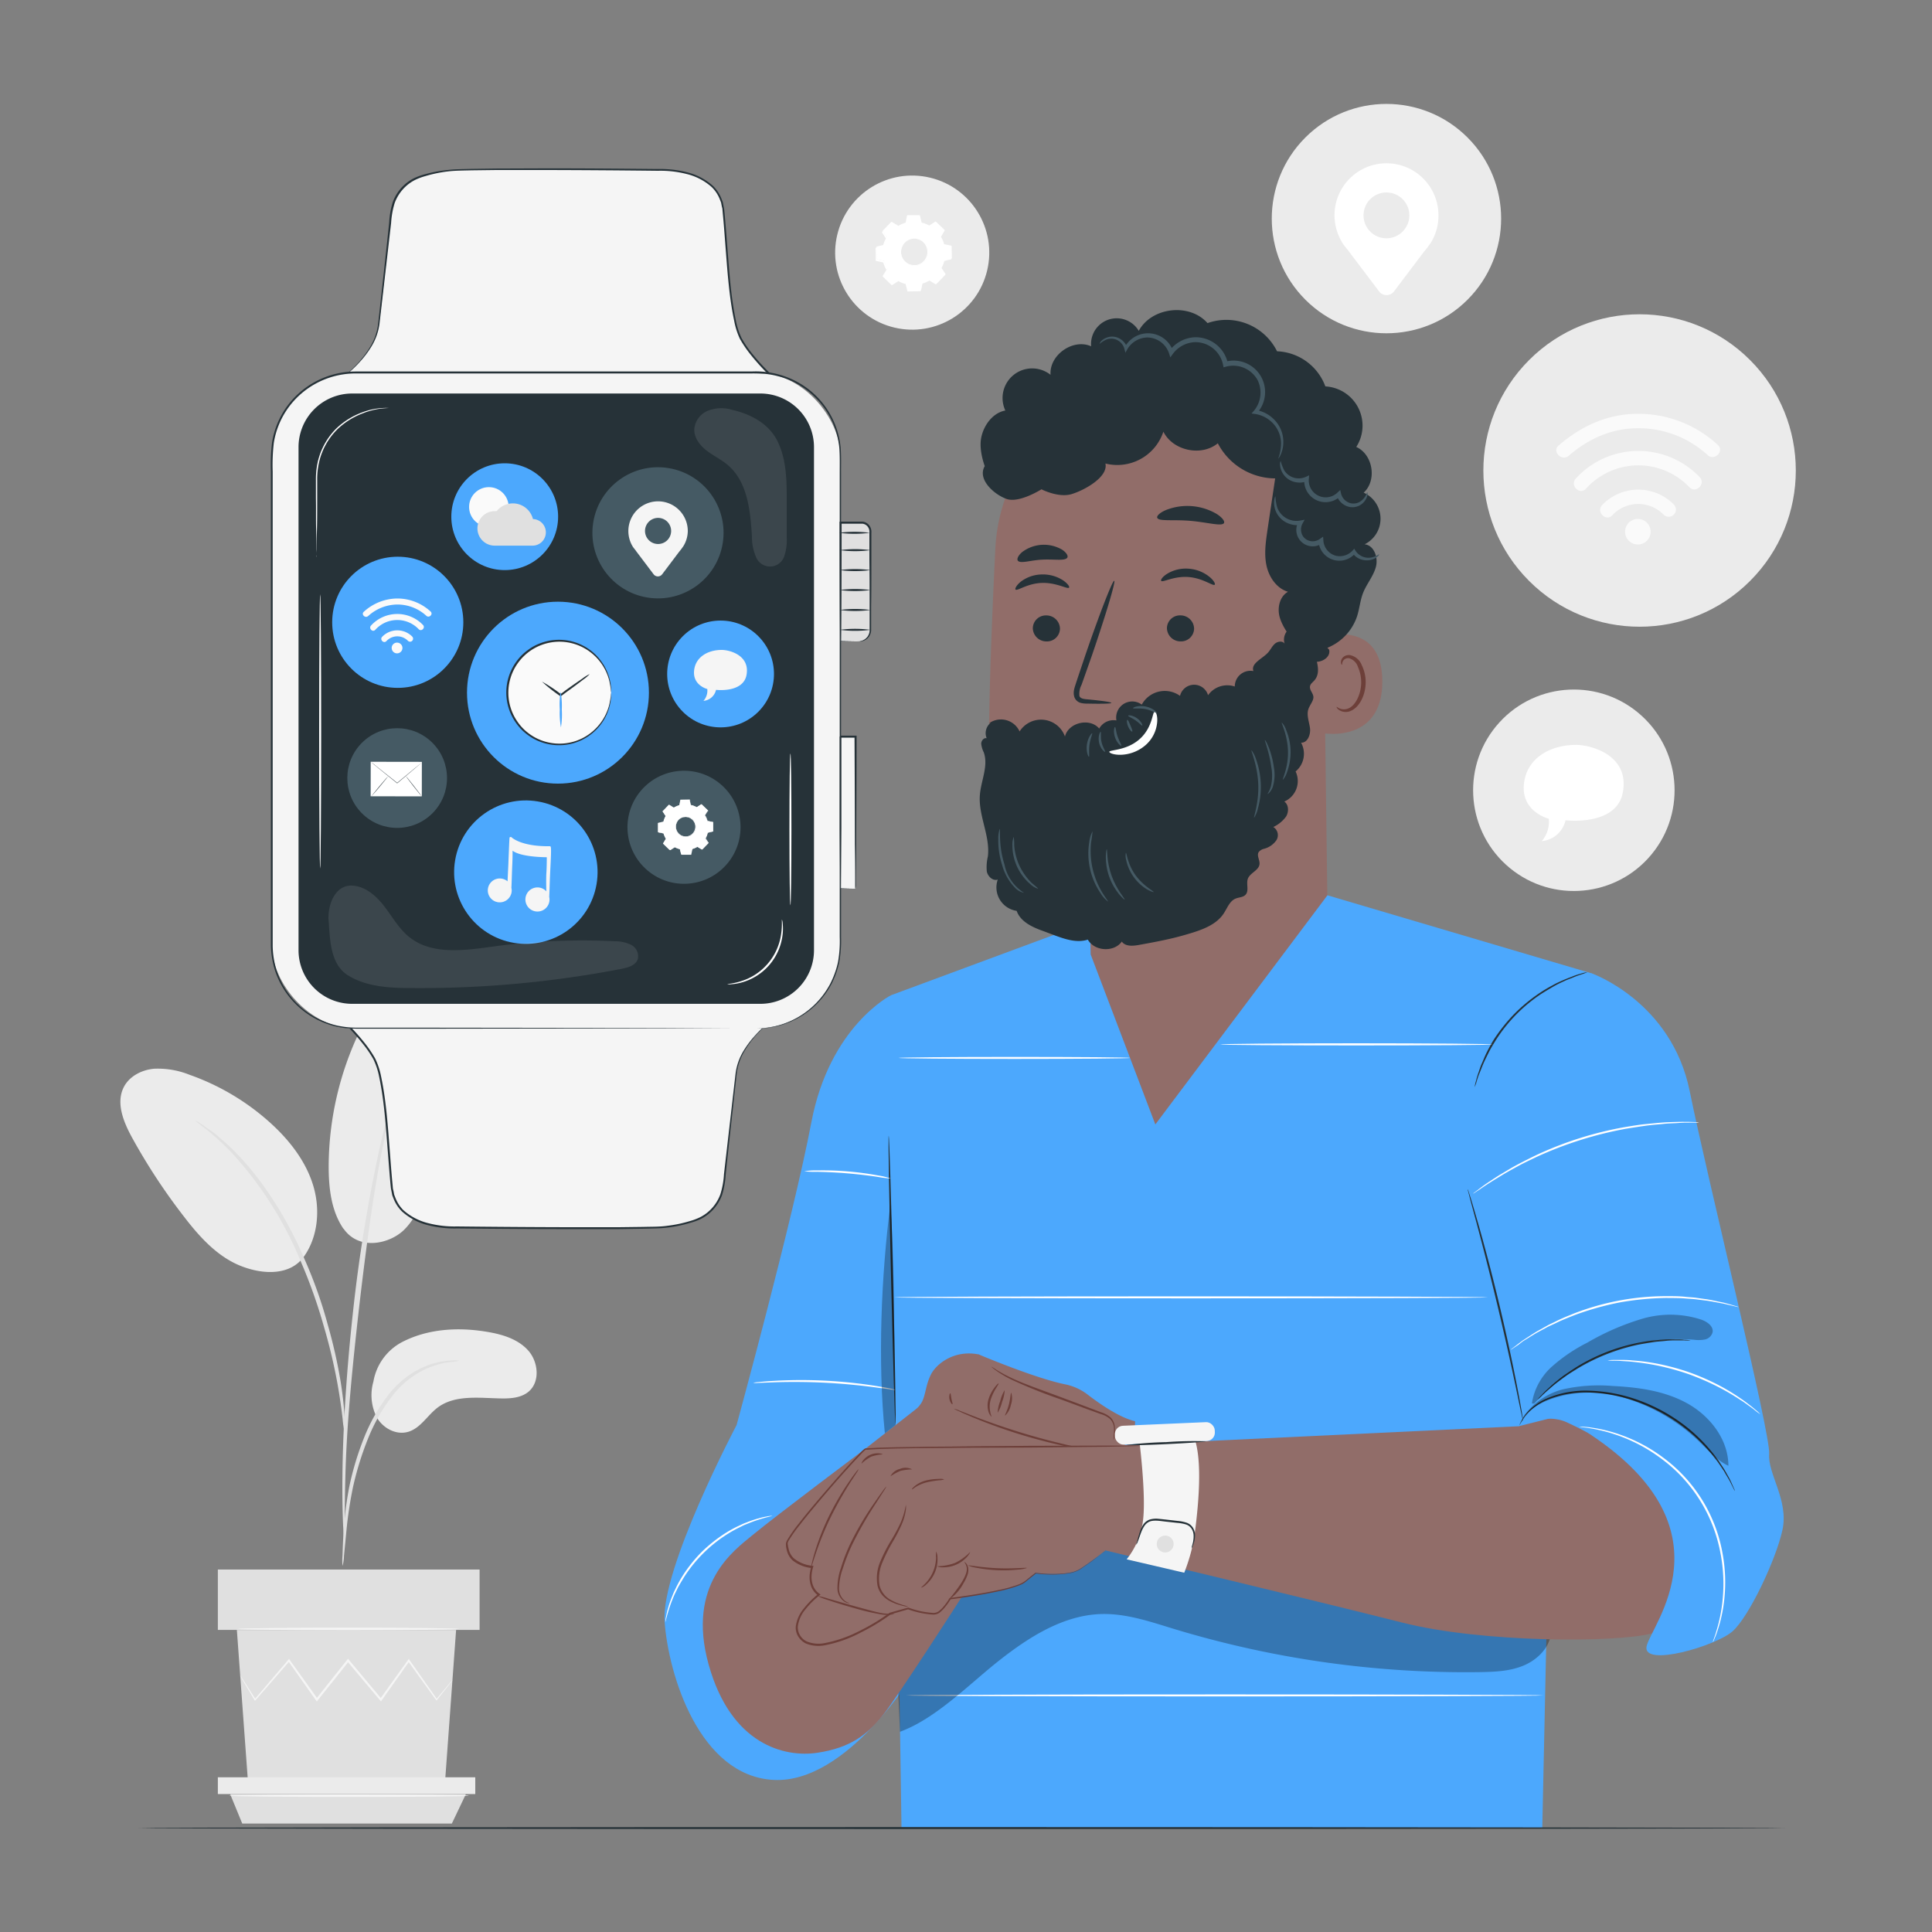 <svg xmlns="http://www.w3.org/2000/svg" viewBox="0 0 500 500"><rect x="0" y="0" width="500" height="500" fill="#808080" stroke="none"/><g id="freepik--background-complete--inject-55"><path d="M104.11,347.3c6.63-3.42,14.43-3.87,21.78-2.65,4,.65,8.07,1.84,10.76,4.8s3.2,8.19.11,10.74c-1.84,1.52-4.4,1.75-6.78,1.73-5.76-.07-12.15-1.09-16.75,2.38-2.62,2-4.37,5.26-7.51,6.23s-6.53-.86-8.16-3.63a12.65,12.65,0,0,1-.92-9.35A14.28,14.28,0,0,1,104.11,347.3Z" style="fill:#ebebeb"></path><path d="M88.93,318c4.06,5.78,11.93,3.87,15.58.34s5.19-8.65,6.6-13.53c3.21-11.16,6.44-22.85,4-34.21a19,19,0,0,0-4.36-9.3c-2.39-2.52-6.06-4-9.41-3.13-4,1.05-6.44,4.94-8.22,8.63a81.61,81.61,0,0,0-8.06,35c0,5.63.64,11.54,3.82,16.2" style="fill:#ebebeb"></path><path d="M77.81,326.3c4.4-5.22,5.23-12.83,3.28-19.37s-6.38-12.11-11.48-16.65a61.79,61.79,0,0,0-20.54-12.12,22,22,0,0,0-9.24-1.57c-3.14.3-6.3,1.9-7.76,4.69-2.16,4.13-.09,9.13,2.15,13.21A156.16,156.16,0,0,0,47.72,315c4,5.21,8.68,10.36,14.84,12.72s12.57,2.07,15.84-2.2" style="fill:#ebebeb"></path><path d="M88.66,405.27a12.15,12.15,0,0,0,.37-2.63c.18-1.91.42-4.31.69-7.17a105.46,105.46,0,0,1,1.62-10.53,80.69,80.69,0,0,1,3.82-12.42,45.82,45.82,0,0,1,6.35-11.23,23.6,23.6,0,0,1,8-6.67,22.34,22.34,0,0,1,6.76-2.1,13.68,13.68,0,0,0,2.61-.38,11.58,11.58,0,0,0-2.66,0,20.25,20.25,0,0,0-7,1.83,23.68,23.68,0,0,0-8.46,6.72,44.93,44.93,0,0,0-6.57,11.47,76.05,76.05,0,0,0-3.8,12.62A88.41,88.41,0,0,0,89,395.4c-.23,3-.31,5.51-.36,7.22A13.06,13.06,0,0,0,88.66,405.27Z" style="fill:#e0e0e0"></path><path d="M89.15,399.75a5.27,5.27,0,0,0,.08-1.22c0-.92,0-2.07,0-3.49,0-3,0-7.41.15-12.81.27-10.82,1.2-22.47,3-38.89,1.7-15.43,4-33.4,6.4-45.08.52-2.65,1-5,1.53-7.14s.87-3.9,1.26-5.37.6-2.5.81-3.39a5.6,5.6,0,0,0,.22-1.2,4.49,4.49,0,0,0-.43,1.14c-.26.88-.6,2-1,3.35s-.91,3.24-1.44,5.33-1.12,4.47-1.69,7.12a399.46,399.46,0,0,0-6.73,41.83c-1.8,16.46-2.61,31.43-2.69,42.28-.06,5.42.05,9.81.19,12.84.09,1.42.16,2.57.22,3.49A6.06,6.06,0,0,0,89.15,399.75Z" style="fill:#e0e0e0"></path><path d="M89.23,370.86a24.13,24.13,0,0,0,0-3.64,99.11,99.11,0,0,0-1.11-9.87A129.45,129.45,0,0,0,84.87,343a116.69,116.69,0,0,0-6-17c-5-11.83-11.77-21.51-17.66-27.5A47.13,47.13,0,0,0,57,294.57c-.64-.54-1.2-1.07-1.77-1.5L53.65,292a21.86,21.86,0,0,0-3.06-2c-.18.23,4.34,2.89,10,9a95.29,95.29,0,0,1,17.22,27.4,134,134,0,0,1,6,16.87,144.55,144.55,0,0,1,3.42,14.24c.75,4.1,1.19,7.45,1.45,9.77A22.78,22.78,0,0,0,89.23,370.86Z" style="fill:#e0e0e0"></path><polygon points="61.3 421.82 64.2 461.48 115.15 461.48 118.04 421.82 61.3 421.82" style="fill:#e0e0e0"></polygon><rect x="56.38" y="406.19" width="67.74" height="15.63" style="fill:#e0e0e0"></rect><polygon points="56.38 459.96 56.38 464.3 59.56 464.3 123 464.3 123 459.96 56.38 459.96" style="fill:#ebebeb"></polygon><polygon points="62.69 471.93 59.56 464.3 120.58 464.3 116.94 471.93 62.69 471.93" style="fill:#e0e0e0"></polygon><path d="M117.1,434.78a1.6,1.6,0,0,1-.24.37l-.76,1-3,3.8-.13.17-.13-.18-7.29-10.09H106L98.82,440l-.23.32-.25-.3-8.51-10.13h.49l-.47.59-7.61,9.55-.26.31-.23-.33c-2.59-3.65-5-7.07-7.18-10.16l.41,0L66.14,440l-.16.18-.12-.2c-1.17-2-2.09-3.53-2.77-4.66l-.71-1.24a2,2,0,0,1-.22-.44s.12.13.3.39l.79,1.2,2.9,4.56-.27,0,8.7-10.2.22-.26.2.28,7.25,10.12-.49,0,7.59-9.55.47-.59.24-.31.25.3,8.49,10.15-.47,0,7.25-10.11.21-.3.21.3,7.14,10.19h-.26l3.08-3.7.83-1A2.35,2.35,0,0,1,117.1,434.78Z" style="fill:#f5f5f5"></path><path d="M118.75,421.56c0,.18-12.76.32-28.51.32s-28.51-.14-28.51-.32,12.76-.32,28.51-.32S118.75,421.39,118.75,421.56Z" style="fill:#f5f5f5"></path><path d="M121.33,464.73c0,.17-13.88.31-31,.31s-31-.14-31-.31,13.87-.32,31-.32S121.33,464.55,121.33,464.73Z" style="fill:#f5f5f5"></path><circle cx="424.32" cy="121.77" r="40.43" transform="translate(38.18 335.7) rotate(-45)" style="fill:#ebebeb"></circle><circle cx="423.87" cy="137.6" r="3.31" transform="translate(205.14 525.88) rotate(-78.59)" style="fill:#fafafa"></circle><path d="M417.25,133.36a9.18,9.18,0,0,1,13.29-.17,1.86,1.86,0,0,0,2.64-2.63,12.94,12.94,0,0,0-18.55.15c-1.65,1.74,1,4.39,2.62,2.65Z" style="fill:#fafafa"></path><path d="M406,117.94c5-4.35,11.05-7.09,17.79-7.11a26.37,26.37,0,0,1,18.14,6.94c1.75,1.64,4.4-1,2.65-2.62a30.25,30.25,0,0,0-20.78-8.05c-7.75,0-14.63,3.19-20.42,8.19-1.82,1.58.81,4.21,2.62,2.65Z" style="fill:#fafafa"></path><path d="M410.44,126.49a18.23,18.23,0,0,1,26.78-.39c1.68,1.73,4.33-.9,2.65-2.62a21.94,21.94,0,0,0-32.05.36c-1.63,1.76,1,4.41,2.62,2.65Z" style="fill:#fafafa"></path><circle cx="407.31" cy="204.54" r="26.07" transform="translate(-18.04 368.27) rotate(-47.72)" style="fill:#ebebeb"></circle><path d="M400.82,211.89a7.57,7.57,0,0,1-1.82,5.79,6.93,6.93,0,0,0,6.16-5.4S418.42,213.93,420,205c1.73-9.43-8-12.21-12.1-12.22-7.23,0-13.19,3.87-13.55,10.65S400.82,211.89,400.82,211.89Z" style="fill:#fff"></path><circle cx="358.82" cy="56.58" r="29.68" transform="translate(65.08 270.29) rotate(-45)" style="fill:#ebebeb"></circle><path d="M372.27,55.81a13.45,13.45,0,1,0-25,6.79h0l0,.06c.51.87,1.16,1.49,1.81,2.4l7.82,10.35a2.42,2.42,0,0,0,3.87,0l7.69-10.18a29.09,29.09,0,0,0,1.95-2.59l0,0h0A13.27,13.27,0,0,0,372.27,55.81Zm-13.45,5.86a5.93,5.93,0,1,1,5.92-5.93A5.94,5.94,0,0,1,358.82,61.67Z" style="fill:#fff"></path><circle cx="236.07" cy="65.37" r="19.94" transform="translate(117.78 279.87) rotate(-76.6)" style="fill:#ebebeb"></circle><path d="M232.44,58.47a8.42,8.42,0,0,1,1.95-.85l.4-1.93,3.26,0,.47,1.91a8.16,8.16,0,0,1,2,.78l1.64-1.08,2.35,2.26-1,1.69a7.82,7.82,0,0,1,.84,1.95l1.93.4.06,3.26-1.91.47a8.09,8.09,0,0,1-.78,2l1.08,1.65-2.27,2.35-1.68-1a7.65,7.65,0,0,1-2,.85l-.4,1.93-3.26.06-.47-1.92a7.74,7.74,0,0,1-2-.77L231,73.45l-2.35-2.27,1-1.68a8,8,0,0,1-.84-2l-1.93-.4-.06-3.26,1.91-.47a8.16,8.16,0,0,1,.78-2l-1.08-1.65,2.27-2.34,1.68,1Zm1.74,4.34a3.5,3.5,0,1,0,4.94-.08A3.5,3.5,0,0,0,234.18,62.81Z" style="fill:#fff"></path><path d="M234.18,62.81a2.51,2.51,0,0,1,.65-.57,3.44,3.44,0,0,1,2.28-.54,3.52,3.52,0,0,1,2.8,2,3.22,3.22,0,0,1,.32,1,3.48,3.48,0,0,1,0,1.07,3.61,3.61,0,0,1-1,2,3.55,3.55,0,0,1-2,1,3.27,3.27,0,0,1-1.08,0,3.64,3.64,0,0,1-1-.28,3.55,3.55,0,0,1-1.45-1.21,3.47,3.47,0,0,1-.61-1.53,3.51,3.51,0,0,1,.46-2.3,2.66,2.66,0,0,1,.55-.67s-.21.23-.48.71a3.48,3.48,0,0,0,.21,3.7,3.51,3.51,0,0,0,1.4,1.13,3.27,3.27,0,0,0,.94.26,3.18,3.18,0,0,0,1,0,3.43,3.43,0,0,0,1.87-1,3.47,3.47,0,0,0,.92-1.9,3.54,3.54,0,0,0-.31-2,3.35,3.35,0,0,0-1.18-1.36,3.53,3.53,0,0,0-1.48-.55,3.49,3.49,0,0,0-2.22.47A6.89,6.89,0,0,0,234.18,62.81Z" style="fill:#fff"></path><path d="M232.44,58.47l-.11-.06-.32-.18-1.27-.75h0l-2.25,2.36v-.06l1.09,1.64,0,0,0,0a7.76,7.76,0,0,0-.76,2v0h0L226.9,64l0-.07c0,1,0,2.11.07,3.26l-.07-.08,1.93.4h.05l0,0a7.29,7.29,0,0,0,.84,1.92l0,0,0,0c-.32.53-.67,1.1-1,1.69l0-.11c.74.71,1.54,1.47,2.35,2.26H231l1.64-1.08.05,0,0,0a8,8,0,0,0,2,.77h.06l0,.06c.14.6.3,1.25.47,1.91l-.1-.07,3.26-.06-.1.08c.13-.61.27-1.27.4-1.93l0-.06h0a8.37,8.37,0,0,0,1.93-.84h0l.05,0,0,0,1.69,1-.13,0,2.27-2.35V71l-1.08-1.65,0,0,0-.05a7.47,7.47,0,0,0,.77-2l0,0,.05,0,1.92-.47-.08.1c0-1.11,0-2.2,0-3.26l.07.09-1.92-.41h-.06v0a8,8,0,0,0-.84-1.93l0,0,0-.05,1-1.68v.1l-2.34-2.27h.1l-1.65,1.08,0,0,0,0a7.74,7.74,0,0,0-2-.77h0v0c-.16-.7-.32-1.33-.46-1.92l.06.05-3.26,0,0,0c-.16.77-.3,1.4-.41,1.93v0h0a8.24,8.24,0,0,0-1.49.58l-.35.18-.12.06.11-.07.34-.2a7.86,7.86,0,0,1,1.49-.61l0,0c.1-.53.23-1.16.39-1.93v0h0l3.26-.07h0v0c.14.59.3,1.22.47,1.92l-.05,0a8,8,0,0,1,2,.78h-.07l1.64-1.08.05,0,0,0,2.35,2.26,0,0,0,.06-1,1.68v-.09a7.9,7.9,0,0,1,.86,2l-.07-.06,1.93.4h.07v.08c0,1.06,0,2.14.06,3.26v.07l-.08,0-1.91.47.07-.07a7.79,7.79,0,0,1-.79,2v-.1q.54.81,1.08,1.65l0,.06-.05.06-2.26,2.35-.06.05-.07,0-1.68-1h.1a8.31,8.31,0,0,1-2,.86l.07-.08c-.14.66-.28,1.32-.4,1.93l0,.08h-.08l-3.26.06h-.08v-.08c-.17-.66-.33-1.31-.47-1.91l.07.07a8.1,8.1,0,0,1-2-.79h.1l-1.65,1.07-.06,0-.06,0-2.34-2.26,0,0,0-.06c.35-.59.7-1.17,1-1.69v.09a8,8,0,0,1-.85-2l.06.06-1.93-.41h-.06v-.06c0-1.14,0-2.23-.05-3.26v-.06h.05l1.92-.46-.05,0a8,8,0,0,1,.79-2v.06l-1.07-1.65,0,0,0,0,2.27-2.33,0,0h0l1.24.77.32.21Z" style="fill:#fff"></path></g><g id="freepik--Device--inject-55"><path d="M87.77,98.39S96.87,92.11,98,84.31c.77-5.51,2.4-20.66,3.29-29.06a11.12,11.12,0,0,1,7.68-9.48A34.55,34.55,0,0,1,118.31,44c13-.48,53.29,0,53.29,0s14.48-.2,15.57,10.2,1.51,28.36,4.76,33.78a52.92,52.92,0,0,0,8.88,10.39h-113Z" style="fill:#f5f5f5"></path><path d="M87.77,98.39l32.13-.15,80.91-.1-.17.44a58.59,58.59,0,0,1-6.44-6.88,30.29,30.29,0,0,1-2.71-4A19.39,19.39,0,0,1,190,83c-1.36-6.44-1.76-13.15-2.3-19.93-.2-2.62-.39-5.22-.64-7.8l-.09-1c0-.32-.12-.62-.18-.93l-.18-.93-.34-.87a9.07,9.07,0,0,0-2.05-3.1,15.11,15.11,0,0,0-6.56-3.42,27.35,27.35,0,0,0-7.36-.82c-9.91-.11-19.46-.18-28.56-.2l-13.3,0-6.37.08c-2.08.06-4.15.05-6.14.28a34.48,34.48,0,0,0-5.8,1.2,15.6,15.6,0,0,0-2.69,1,10.71,10.71,0,0,0-2.3,1.56,11,11,0,0,0-3,4.43,21.6,21.6,0,0,0-.92,5.14c-.79,6.84-1.5,13-2.13,18.46-.31,2.71-.6,5.24-.87,7.57a15,15,0,0,1-2.12,6,25.21,25.21,0,0,1-3.11,4.08,31.3,31.3,0,0,1-2.69,2.61c-.77.66-1.38,1.14-1.8,1.44l-.48.35-.17.1.16-.13.46-.36c.41-.32,1-.81,1.76-1.48a32.52,32.52,0,0,0,2.65-2.64,25.59,25.59,0,0,0,3-4.08,14.52,14.52,0,0,0,2-6q.39-3.49.84-7.58c.6-5.43,1.29-11.62,2-18.46a21.62,21.62,0,0,1,.92-5.23,11.17,11.17,0,0,1,3.12-4.6,10.7,10.7,0,0,1,2.39-1.62,15.71,15.71,0,0,1,2.76-1A34,34,0,0,1,115.83,44c2-.24,4.1-.23,6.19-.29l6.37-.09,13.3-.05c9.1,0,18.66.07,28.56.17a28,28,0,0,1,7.49.83,15.65,15.65,0,0,1,6.79,3.55,9.59,9.59,0,0,1,2.17,3.27l.36.93.19,1c.06.32.14.65.18,1l.1,1c.24,2.59.44,5.2.64,7.81.54,6.77.94,13.49,2.28,19.85a18.68,18.68,0,0,0,1.49,4.55,28.31,28.31,0,0,0,2.67,3.93A56.63,56.63,0,0,0,201,98.2l.49.44h-.65l-81-.1Z" style="fill:#263238"></path><path d="M200.81,263.24s-9.1,6.28-10.18,14.08c-.77,5.51-2.4,20.66-3.29,29.06a11.12,11.12,0,0,1-7.68,9.48,34.55,34.55,0,0,1-9.38,1.73c-13,.49-53.3,0-53.3,0s-14.48.2-15.57-10.19-1.51-28.37-4.76-33.78a52.79,52.79,0,0,0-8.88-10.4h113Z" style="fill:#f5f5f5"></path><path d="M200.81,263.24l-32.13.15-80.91.1.17-.44a58.59,58.59,0,0,1,6.44,6.88,30.29,30.29,0,0,1,2.71,4,18.89,18.89,0,0,1,1.54,4.68c1.36,6.43,1.76,13.14,2.3,19.92.2,2.62.39,5.22.64,7.8l.09,1c0,.32.12.62.18.93l.18.93.34.88a9.13,9.13,0,0,0,2,3.09,15.11,15.11,0,0,0,6.56,3.42,27,27,0,0,0,7.36.82c9.91.11,19.46.18,28.56.2l13.3,0,6.37-.08c2.08-.06,4.15,0,6.14-.28a33.52,33.52,0,0,0,5.8-1.2,15.6,15.6,0,0,0,2.69-1,10.36,10.36,0,0,0,2.3-1.56,10.93,10.93,0,0,0,3-4.43,21.51,21.51,0,0,0,.92-5.14c.79-6.84,1.5-13,2.13-18.46.31-2.71.6-5.24.87-7.57a14.87,14.87,0,0,1,2.12-6,25.34,25.34,0,0,1,3.11-4.08,28.53,28.53,0,0,1,2.69-2.61c.77-.67,1.38-1.14,1.8-1.45l.48-.34.17-.11-.16.13-.46.36c-.4.32-1,.81-1.76,1.48a34.2,34.2,0,0,0-2.65,2.64,25.59,25.59,0,0,0-3,4.08,14.66,14.66,0,0,0-2.05,6q-.39,3.5-.84,7.57c-.6,5.44-1.29,11.62-2,18.46a22.14,22.14,0,0,1-.93,5.23,11.32,11.32,0,0,1-5.51,6.23,15.67,15.67,0,0,1-2.76,1,33.84,33.84,0,0,1-5.86,1.23c-2,.24-4.1.23-6.18.29l-6.38.1-13.3,0c-9.1,0-18.66-.07-28.56-.17a27.64,27.64,0,0,1-7.49-.83,15.55,15.55,0,0,1-6.79-3.55,9.5,9.5,0,0,1-2.17-3.27l-.36-.92-.19-1c-.06-.32-.14-.65-.18-1l-.1-1c-.24-2.59-.44-5.19-.64-7.81-.54-6.77-.94-13.48-2.28-19.85a18.68,18.68,0,0,0-1.49-4.55A28.31,28.31,0,0,0,94,270.25a57.4,57.4,0,0,0-6.36-6.82l-.49-.44h.65l81,.1Z" style="fill:#263238"></path><rect x="70.32" y="96.41" width="147.18" height="169.76" rx="21.59" style="fill:#f5f5f5"></rect><path d="M195.9,266.16l1.54-.1a14.47,14.47,0,0,0,1.87-.23,18.83,18.83,0,0,0,2.56-.58,21.65,21.65,0,0,0,13-10.67,23.17,23.17,0,0,0,2-5.58,31.42,31.42,0,0,0,.45-6.54c0-4.59,0-9.58,0-14.94,0-10.73,0-22.94,0-36.44s0-28.28,0-44.16q0-11.89,0-24.6c0-2.11.05-4.25-.1-6.36a21.22,21.22,0,0,0-4.93-11.71,21.83,21.83,0,0,0-4.94-4.29,20,20,0,0,0-6.09-2.62,21.51,21.51,0,0,0-3.3-.59c-1.12-.06-2.25-.12-3.39-.1H91.92A21.54,21.54,0,0,0,78,101.84a21.18,21.18,0,0,0-7.14,12.8,49.79,49.79,0,0,0-.29,7.44v22.14c0,19.42,0,38.16,0,56q0,13.4,0,26.09v12.49c0,2.05,0,4.09,0,6.1a22.6,22.6,0,0,0,.9,5.86,21.54,21.54,0,0,0,16,14.71c.89.16,1.79.32,2.69.39s1.8.12,2.7.1h15.72l63.94.08,17.39.05,4.52,0c1,0,1.54,0,1.54,0l-1.54,0-4.52,0-17.39.05-63.94.09H92.79c-.9,0-1.82-.05-2.73-.09s-1.83-.24-2.75-.4a21.92,21.92,0,0,1-16.27-15,23.39,23.39,0,0,1-.93-6c0-2,0-4,0-6.11V226.32q0-12.69,0-26.09c0-17.85,0-36.59,0-56V122.08a48.75,48.75,0,0,1,.29-7.52,21.71,21.71,0,0,1,7.31-13.11,22.11,22.11,0,0,1,14.26-5.31H194.51a22.48,22.48,0,0,1,13,3.39,21.73,21.73,0,0,1,5.05,4.4,21.66,21.66,0,0,1,5,12c.16,2.17.09,4.29.1,6.4q0,12.69,0,24.6c0,15.88,0,30.66,0,44.16s0,25.71,0,36.44c0,5.36,0,10.35,0,14.94a31.38,31.38,0,0,1-.48,6.59,23.38,23.38,0,0,1-2,5.62,21.74,21.74,0,0,1-13.19,10.68,17.65,17.65,0,0,1-2.57.55,12.88,12.88,0,0,1-1.89.21Z" style="fill:#263238"></path><rect x="77.76" y="102.34" width="132.4" height="156.95" rx="13.37" style="fill:#263238"></rect><path d="M196.79,259.79H91.13a13.88,13.88,0,0,1-13.87-13.87V115.71a13.88,13.88,0,0,1,13.87-13.87H196.79a13.88,13.88,0,0,1,13.87,13.87V245.92A13.88,13.88,0,0,1,196.79,259.79Zm-105.66-157a12.89,12.89,0,0,0-12.87,12.87V245.92a12.89,12.89,0,0,0,12.87,12.87H196.79a12.88,12.88,0,0,0,12.87-12.87V115.71a12.89,12.89,0,0,0-12.87-12.87Z" style="fill:#263238"></path><path d="M222.22,166h-4.73V135.21h5.42a2.27,2.27,0,0,1,2.28,2.27V163A3,3,0,0,1,222.22,166Z" style="fill:#e0e0e0"></path><path d="M222.22,166s.27,0,.74-.15a3,3,0,0,0,1.66-1.24,2.94,2.94,0,0,0,.44-1.43c0-.58,0-1.2,0-1.86,0-1.35,0-2.88,0-4.56,0-3.39,0-7.41-.06-11.86,0-2.23,0-4.57,0-7a2.24,2.24,0,0,0-.42-1.58,2,2,0,0,0-1.4-.79h-5.63l.26-.26c0,13.34-.05,24.82-.13,30.74l-.13-.13,3.52.06.91,0,.3,0a1.16,1.16,0,0,1-.3,0l-.91,0-3.52.06h-.12V166c-.08-5.92-.13-17.4-.14-30.74V135h2.11c1.3,0,2.53,0,3.84,0a2.54,2.54,0,0,1,1.75,1,2.76,2.76,0,0,1,.52,1.89c0,2.43,0,4.77,0,7,0,4.45,0,8.47-.06,11.86,0,1.68,0,3.21,0,4.56,0,.67,0,1.29,0,1.87a3.17,3.17,0,0,1-.52,1.53,3,3,0,0,1-1.8,1.23A2.25,2.25,0,0,1,222.22,166Z" style="fill:#263238"></path><path d="M225.26,142.38a30.29,30.29,0,0,1-7.92,0,30.29,30.29,0,0,1,7.92,0Z" style="fill:#263238"></path><path d="M225.09,137.89a30.29,30.29,0,0,1-7.92,0,30.29,30.29,0,0,1,7.92,0Z" style="fill:#263238"></path><path d="M225.26,147.54a30.29,30.29,0,0,1-7.92,0,30.29,30.29,0,0,1,7.92,0Z" style="fill:#263238"></path><path d="M225.26,152.7a30.29,30.29,0,0,1-7.92,0,30.29,30.29,0,0,1,7.92,0Z" style="fill:#263238"></path><path d="M225.26,157.86a30.29,30.29,0,0,1-7.92,0,30.29,30.29,0,0,1,7.92,0Z" style="fill:#263238"></path><path d="M225.26,163a30.29,30.29,0,0,1-7.92,0,30.29,30.29,0,0,1,7.92,0Z" style="fill:#263238"></path><rect x="217.49" y="190.63" width="3.85" height="39.36" style="fill:#f5f5f5"></rect><path d="M221.34,230s0-.29,0-.82,0-1.32,0-2.28c0-2,0-4.87-.08-8.39,0-7.09-.06-16.88-.11-27.87l.26.26H217.5c.51-.53.14-.14.25-.25h0v6.43c0,2.11,0,4.16,0,6.16,0,4,0,7.73,0,11.14-.05,6.76-.09,12.18-.11,15.6l-.11-.1,2.83.06.75,0,.27,0s-.07,0-.23,0l-.72,0-2.9.06h-.1V230c0-3.42-.07-8.84-.11-15.6,0-3.41,0-7.15,0-11.14v-6.16c0-1.05,0-2.12,0-3.19v-3.24h0c.12-.12-.26.24.27-.28h4.1v.25c0,11.06-.08,20.92-.11,28.06,0,3.49-.06,6.32-.08,8.32,0,.94,0,1.68,0,2.23A4.81,4.81,0,0,1,221.34,230Z" style="fill:#263238"></path><circle cx="144.4" cy="179.26" r="23.54" style="fill:#4CA8FD"></circle><circle cx="102.94" cy="161.05" r="16.97" style="fill:#4CA8FD"></circle><circle cx="136.09" cy="225.71" r="18.56" transform="translate(-109.24 322.04) rotate(-80.35)" style="fill:#4CA8FD"></circle><path d="M142.35,219c-7.08.11-9.68-2-10.07-2.4,0,0-.33,0-.4.15s-.32,7-.32,7c-.08,1.77-.21,4.35-.21,4.35a1.57,1.57,0,0,0-.49-.35A3.09,3.09,0,1,0,132,232a3,3,0,0,0,.35-2.23c.08-1.27.11-3.49.23-6.05.06-1.29.08-2.51.07-3.56,2,1.51,7.25,1.68,8.86,1.69,0,0,0,2.71-.12,4.27-.08,1.77,0,4.56,0,4.56a2.91,2.91,0,0,0-.69-.57,3.12,3.12,0,1,0,1.44,2c.08-1.27.11-3.49.23-6.05.19-3.95.39-7.05.07-7" style="fill:#f5f5f5"></path><path d="M104.15,167.7a1.4,1.4,0,0,1-1.4,1.39,1.39,1.39,0,0,1-1.38-1.4,1.37,1.37,0,0,1,1.39-1.38A1.39,1.39,0,0,1,104.15,167.7Z" style="fill:#fafafa"></path><path d="M100,165.92a3.84,3.84,0,0,1,5.57-.08.78.78,0,0,0,1.11-1.1,5.43,5.43,0,0,0-7.78.07c-.7.72.4,1.84,1.1,1.11Z" style="fill:#fafafa"></path><path d="M95.26,159.45a11.37,11.37,0,0,1,7.46-3,11.07,11.07,0,0,1,7.61,2.91c.74.69,1.85-.41,1.11-1.1a12.7,12.7,0,0,0-8.71-3.37,13,13,0,0,0-8.57,3.43c-.77.66.34,1.77,1.1,1.12Z" style="fill:#fafafa"></path><path d="M97.12,163a7.65,7.65,0,0,1,11.24-.16c.7.72,1.81-.38,1.11-1.1a9.21,9.21,0,0,0-13.45.15c-.68.74.41,1.85,1.1,1.11Z" style="fill:#fafafa"></path><circle cx="186.48" cy="174.42" r="13.82" transform="translate(-68.71 182.95) rotate(-45)" style="fill:#4CA8FD"></circle><path d="M183.05,178.32a4,4,0,0,1-1,3.07,3.68,3.68,0,0,0,3.26-2.86s7,.87,7.89-3.85c.92-5-4.22-6.47-6.41-6.48-3.84,0-7,2.05-7.18,5.64S183.05,178.32,183.05,178.32Z" style="fill:#f5f5f5"></path><circle cx="170.28" cy="137.89" r="16.97" transform="translate(7.02 284.02) rotate(-80.83)" style="fill:#455a64"></circle><path d="M178,137.45a7.69,7.69,0,1,0-14.32,3.88h0l0,0c.29.5.66.85,1,1.37l4.47,5.92a1.39,1.39,0,0,0,2.22,0l4.39-5.82a15.88,15.88,0,0,0,1.11-1.48l0,0h0A7.62,7.62,0,0,0,178,137.45Zm-7.69,3.34a3.38,3.38,0,1,1,3.38-3.38A3.38,3.38,0,0,1,170.28,140.79Z" style="fill:#f5f5f5"></path><circle cx="102.79" cy="201.36" r="12.9" transform="translate(-112.28 131.66) rotate(-45)" style="fill:#455a64"></circle><rect x="98.09" y="195" width="8.93" height="13.24" transform="translate(-99.23 303.86) rotate(-89.91)" style="fill:#fff"></rect><path d="M109.22,197.27l-.12.12-.37.32-1.37,1.17-4.57,3.84,0,0,0,0-.09-.07-4.71-3.8-1.42-1.16-.38-.32c-.09-.07-.13-.11-.13-.12l.14.1.4.3L98,198.78l4.73,3.77.09.08h-.07l4.59-3.81,1.4-1.14.38-.31Z" style="fill:#263238"></path><path d="M96,206.18s1-1.25,2.22-2.73,2.3-2.67,2.32-2.65-1,1.24-2.22,2.73S96,206.2,96,206.18Z" style="fill:#263238"></path><path d="M104.92,200.69s1,1.2,2.19,2.72,2.12,2.77,2.1,2.79-1-1.2-2.2-2.72S104.89,200.71,104.92,200.69Z" style="fill:#263238"></path><circle cx="130.62" cy="133.72" r="13.82" style="fill:#4CA8FD"></circle><circle cx="126.52" cy="131.19" r="5.12" style="fill:#fafafa"></circle><path d="M137.92,134.29a5.37,5.37,0,0,0-9.39-2,4.36,4.36,0,0,0-.51,0,4.46,4.46,0,1,0,0,8.92h9.71a3.44,3.44,0,0,0,.19-6.88Z" style="fill:#e0e0e0"></path><circle cx="144.73" cy="179.26" r="13.43" transform="translate(-62.86 279.21) rotate(-76.79)" style="fill:#fafafa"></circle><path d="M158.15,179.26a22.22,22.22,0,0,0-.51-3.25,13.39,13.39,0,0,0-4.9-7.27,13.2,13.2,0,0,0-12.5-1.86,13.18,13.18,0,0,0-6.12,4.6,13.12,13.12,0,0,0,0,15.57,12.31,12.31,0,0,0,2.78,2.8,12.74,12.74,0,0,0,3.34,1.8,13.3,13.3,0,0,0,6.93.59,13.13,13.13,0,0,0,5.57-2.45,13.42,13.42,0,0,0,4.9-7.27,22.21,22.21,0,0,0,.51-3.26,4.05,4.05,0,0,1,0,.86,6,6,0,0,1-.08,1,8.32,8.32,0,0,1-.25,1.4,13.29,13.29,0,0,1-4.87,7.52,13.45,13.45,0,0,1-5.71,2.58,13.71,13.71,0,0,1-7.18-.56,12.87,12.87,0,0,1-3.46-1.85,13.08,13.08,0,0,1-2.9-2.9,13.59,13.59,0,0,1,0-16.18,12.82,12.82,0,0,1,2.9-2.89,12.59,12.59,0,0,1,3.46-1.85,13.59,13.59,0,0,1,7.17-.57A13.51,13.51,0,0,1,157.83,176a8.5,8.5,0,0,1,.25,1.4,6,6,0,0,1,.08,1A4,4,0,0,1,158.15,179.26Z" style="fill:#263238"></path><path d="M152.61,174.45a9.44,9.44,0,0,1-1.7,1.45c-1.09.85-2.62,2-4.33,3.22l-1.34,1-.15.11-.15-.11a40,40,0,0,1-4.68-3.72,38.65,38.65,0,0,1,5,3.31h-.3c.43-.31.88-.63,1.33-1,1.71-1.23,3.28-2.32,4.42-3.09A9.92,9.92,0,0,1,152.61,174.45Z" style="fill:#263238"></path><path d="M145.17,188.24a20.91,20.91,0,0,1-.3-4.62,20.86,20.86,0,0,1,.21-4.63,19.86,19.86,0,0,1,.31,4.62A20.54,20.54,0,0,1,145.17,188.24Z" style="fill:#4CA8FD"></path><circle cx="177.02" cy="214.07" r="14.63" transform="translate(-100.75 211.76) rotate(-49.93)" style="fill:#455a64"></circle><path d="M174.36,209a5.84,5.84,0,0,1,1.43-.62l.29-1.42,2.39,0,.35,1.4a6.43,6.43,0,0,1,1.45.57l1.21-.79,1.72,1.66-.75,1.24a5.84,5.84,0,0,1,.62,1.43l1.42.29,0,2.4-1.41.34a5.61,5.61,0,0,1-.57,1.45l.79,1.21-1.66,1.72-1.23-.75a6,6,0,0,1-1.43.62l-.3,1.42-2.39,0-.34-1.4a6,6,0,0,1-1.45-.58l-1.21.8-1.72-1.66.75-1.24a5.88,5.88,0,0,1-.63-1.43l-1.41-.29,0-2.4,1.4-.34a6,6,0,0,1,.57-1.45l-.79-1.21,1.66-1.72,1.24.75Zm1.27,3.18a2.57,2.57,0,1,0,3.63-.06A2.57,2.57,0,0,0,175.63,212.19Z" style="fill:#fff"></path><path d="M175.63,212.19a2.4,2.4,0,0,1,.48-.42,2.58,2.58,0,0,1,1.67-.39,2.61,2.61,0,0,1,1.14.4,2.67,2.67,0,0,1,.92,1,2.43,2.43,0,0,1,.23.72,2.32,2.32,0,0,1,0,.79,2.7,2.7,0,0,1-.71,1.48,2.71,2.71,0,0,1-2.25.78,2.85,2.85,0,0,1-.72-.21,2.61,2.61,0,0,1-1.52-2,2.58,2.58,0,0,1,.34-1.68,2,2,0,0,1,.4-.5s-.15.17-.35.52a2.56,2.56,0,0,0-.28,1.65,2.39,2.39,0,0,0,.44,1.07,2.56,2.56,0,0,0,1,.83,2.61,2.61,0,0,0,.69.19,2.37,2.37,0,0,0,.75,0,2.54,2.54,0,0,0,1.37-.72,2.6,2.6,0,0,0,.68-1.4,2.69,2.69,0,0,0,0-.75,2.26,2.26,0,0,0-.22-.68,2.41,2.41,0,0,0-.87-1,2.49,2.49,0,0,0-1.08-.41,2.59,2.59,0,0,0-1.63.34C175.79,212,175.64,212.21,175.63,212.19Z" style="fill:#fff"></path><path d="M174.36,209l-.08,0-.24-.14-.93-.55h0L171.49,210v0l.8,1.2v.05a6,6,0,0,0-.56,1.44v0h0l-1.4.34,0-.05c0,.76,0,1.55,0,2.39l0-.05,1.42.29h0v0a5.84,5.84,0,0,0,.62,1.42l0,0,0,0-.75,1.24v-.08l1.73,1.66h-.09l1.21-.79,0,0,0,0a5.85,5.85,0,0,0,1.43.57h.05v0c.1.44.22.92.34,1.4l-.07,0,2.39-.05-.07.06c.09-.44.19-.93.3-1.41v-.05H179a5.79,5.79,0,0,0,1.41-.61h0l0,0,0,0,1.23.75h-.09l1.66-1.72v.09c-.26-.41-.53-.81-.79-1.21l0,0,0,0a5.89,5.89,0,0,0,.56-1.44v0h.05l1.4-.34,0,.07c0-.82,0-1.62,0-2.39l.05.06-1.41-.3h0v0a6,6,0,0,0-.62-1.42l0,0,0,0,.76-1.24v.08l-1.72-1.67h.07l-1.21.79,0,0,0,0a5.84,5.84,0,0,0-1.43-.57h0v0c-.12-.52-.23-1-.34-1.41l0,0-2.39,0,0,0-.3,1.41v0h0a6.41,6.41,0,0,0-1.09.42l-.26.13-.08,0,.08-.06.25-.14a5.7,5.7,0,0,1,1.09-.45l0,0c.08-.38.18-.85.29-1.42v0h0l2.39-.05h0v0c.1.43.22.89.34,1.4l0,0a5.65,5.65,0,0,1,1.46.57h0c.38-.25.78-.52,1.21-.79l0,0,0,0,1.72,1.66,0,0,0,.05L182.5,211V211a5.48,5.48,0,0,1,.63,1.44l0,0,1.42.3h.05v0c0,.78,0,1.58,0,2.39v.06h-.06l-1.4.35.05,0a5.89,5.89,0,0,1-.57,1.47v-.08l.8,1.21,0,0,0,0-1.66,1.72,0,0,0,0c-.41-.24-.83-.49-1.24-.75h.07a5.35,5.35,0,0,1-1.44.63l.05,0-.3,1.41v.06h-.06l-2.39,0h-.05l0-.05c-.12-.49-.23-1-.34-1.41l.05.05a6,6,0,0,1-1.47-.57h.07c-.41.28-.83.55-1.2.79l-.05,0,0,0-1.72-1.67,0,0,0,0,.75-1.23v.06a6,6,0,0,1-.62-1.44l0,0-1.41-.3h-.05v0l0-2.4v0h0l1.41-.34,0,0a6.18,6.18,0,0,1,.58-1.46v0c-.29-.43-.55-.84-.79-1.21l0,0,0,0,1.67-1.71h0l.91.57.24.14Z" style="fill:#fff"></path><path d="M100.88,105.59s-.7,0-1.94.12A18.86,18.86,0,0,0,93.81,107a19.36,19.36,0,0,0-6.56,4.16,17.5,17.5,0,0,0-4.62,8.22,19.3,19.3,0,0,0-.54,4.91c0,1.62,0,3.19,0,4.68,0,3,0,5.64-.06,7.91s-.06,4-.08,5.34c0,.58,0,1.06,0,1.45a1.51,1.51,0,0,1,0,.5,1.51,1.51,0,0,1,0-.5c0-.39,0-.87-.05-1.45,0-1.34,0-3.14-.08-5.34s0-5-.06-7.91c0-1.49,0-3.06,0-4.68a20.38,20.38,0,0,1,.54-5,17.85,17.85,0,0,1,4.79-8.45,19.36,19.36,0,0,1,6.77-4.16,17.58,17.58,0,0,1,5.24-1.09,11.16,11.16,0,0,1,1.46,0A1.72,1.72,0,0,1,100.88,105.59Z" style="fill:#fff"></path><path d="M82.86,224.78c-.14,0-.26-15.89-.26-35.49s.12-35.5.26-35.5.26,15.89.26,35.5S83,224.78,82.86,224.78Z" style="fill:#fff"></path><path d="M204.56,234.31c-.15,0-.26-8.81-.26-19.67s.11-19.67.26-19.67.26,8.81.26,19.67S204.7,234.31,204.56,234.31Z" style="fill:#fff"></path><path d="M202.37,238a3.37,3.37,0,0,1,.19,1,12.82,12.82,0,0,1,0,2.64,14.53,14.53,0,0,1-10.7,12.64,12.65,12.65,0,0,1-2.61.44,3.35,3.35,0,0,1-1,0c0-.1,1.38-.11,3.48-.77a14.93,14.93,0,0,0,10.44-12.33C202.49,239.38,202.27,238,202.37,238Z" style="fill:#fff"></path><g style="opacity:0.1"><path d="M189.26,106a9.54,9.54,0,0,0-6.09.31,5.69,5.69,0,0,0-3.49,4.75c-.08,2.21,1.43,4.19,3.18,5.54s3.79,2.31,5.48,3.74c5.13,4.34,5.86,11.83,6.26,18.53a12.87,12.87,0,0,0,1,5.12,3.89,3.89,0,0,0,7.46-.35,12.93,12.93,0,0,0,.55-4.56V130c0-5.36,0-10.94-2.37-15.78s-7.54-7.44-13.12-8.43" style="fill:#fff"></path></g><g style="opacity:0.1"><path d="M85,237.69c0-4.69,2.28-8.46,5.76-8.5s6.46,2.49,8.6,5.24,3.84,5.9,6.56,8.08c5.89,4.73,14.38,3.46,21.87,2.43a169.41,169.41,0,0,1,31.27-1.34,9.43,9.43,0,0,1,4.28.93,3.31,3.31,0,0,1,1.72,3.7c-.54,1.58-2.44,2.15-4.08,2.48a274.57,274.57,0,0,1-54.21,5c-5.75,0-11.82-.26-16.71-3.29S85.43,242.34,85,237.69" style="fill:#fff"></path></g></g><g id="freepik--Character--inject-55"><path d="M230.56,257.58s-15.86,8-20.58,32.88-19.35,78.34-19.35,78.34S171,405.91,172,419.7s9,39.93,28.2,40.94,36.52-27.94,36.52-27.94L235,302.91Z" style="fill:#4CA8FD"></path><polygon points="343.54 231.7 284.21 237.7 230.56 257.58 231.73 368.8 233.31 473.1 399.14 473.1 403.43 273.36 412 251.93 343.54 231.7" style="fill:#4CA8FD"></polygon><path d="M399.42,438.77c0,.14-36.94.26-82.49.26s-82.49-.12-82.49-.26,36.92-.26,82.49-.26S399.42,438.62,399.42,438.77Z" style="fill:#fff"></path><g style="opacity:0.3"><path d="M396,412.32c-3.48-2.41-7.72-3.41-11.84-4.36L304,389.45c-15.18-3.5-31.31-7-46-1.89A42.34,42.34,0,0,0,233,410.86c-4.55,10.79-1.74,14.54-.61,25.27l.52,12.05c9.27-3.38,17.87-12.29,25.62-18.4S275.17,418,285,417.71c6.35-.18,12.51,1.92,18.58,3.78A260,260,0,0,0,383,432.74c3.77-.06,7.63-.21,11.12-1.62s6.6-4.33,7.23-8C402.1,418.9,399.5,414.72,396,412.32Z"></path></g><path d="M223.86,375S201,392.12,194.61,397.4c-4.62,3.83-17,12.59-11.22,33.36s19.66,24.14,28.18,22.85,12.9-4.69,16.88-9.66,20.48-30.7,20.48-30.7l-7.5-52Z" style="fill:#916d69"></path><path d="M230,293.92c.14,0,.65,16.76,1.14,37.43s.77,37.45.62,37.45-.65-16.75-1.14-37.43S229.82,293.92,230,293.92Z" style="fill:#263238"></path><path d="M253.27,350.52s14.58,6.18,22.42,7.75a14.13,14.13,0,0,1,5.82,2.67c3.12,2.4,8.22,5.94,12.23,6.87,0,0,.54,5-4.9,7.55h-6.2l-32.25-18Z" style="fill:#916d69"></path><path d="M253.27,350.52c.28.05,6.86,5.34,6.86,5.34s24.54,9.5,26.79,11.48,1.31,4.68,1.31,5.93-3,2.34-4.83,2.35-49.4.32-49.4.32a24.83,24.83,0,0,1-.32-6.29c.4-2.18,4.09-5.08,5-7s.92-4.28,2.24-6.92S246.81,349.26,253.27,350.52Z" style="fill:#916d69"></path><path d="M283.72,375.65a9.76,9.76,0,0,1-1.51-.17c-1-.14-2.37-.38-4.08-.71-3.44-.66-8.16-1.75-13.28-3.29A136.15,136.15,0,0,1,252,366.9c-1.62-.67-2.92-1.24-3.8-1.66a10,10,0,0,1-1.36-.69,7.85,7.85,0,0,1,1.44.5l3.85,1.51c3.26,1.26,7.8,2.89,12.91,4.43s9.79,2.67,13.2,3.42l4.05.87A7.47,7.47,0,0,1,283.72,375.65Z" style="fill:#6d3f39"></path><path d="M258.19,365.62a9.14,9.14,0,0,1,.66-3,9.66,9.66,0,0,1,1.16-2.85,9.14,9.14,0,0,1-.66,3A9.66,9.66,0,0,1,258.19,365.62Z" style="fill:#6d3f39"></path><path d="M256.6,366.64s-.46-.35-.75-1.19a5.64,5.64,0,0,1,0-3.4,9.65,9.65,0,0,1,1.57-3c.52-.68.9-1.06,1-1s-.21.5-.65,1.22a13.69,13.69,0,0,0-1.37,2.93,6.37,6.37,0,0,0-.13,3.15C256.38,366.14,256.67,366.59,256.6,366.64Z" style="fill:#6d3f39"></path><path d="M260.11,366.36c-.13-.09.59-1.29,1-2.93s.44-3,.6-3a5.17,5.17,0,0,1-.1,3.18A5.1,5.1,0,0,1,260.11,366.36Z" style="fill:#6d3f39"></path><path d="M245.93,360.58c.14,0,.15.67.3,1.42s.38,1.34.26,1.42-.6-.47-.77-1.32S245.79,360.55,245.93,360.58Z" style="fill:#6d3f39"></path><path d="M288.14,372.62s.05-.56.13-1.55a9.21,9.21,0,0,0,0-1.79,3.67,3.67,0,0,0-1-2.06,6.5,6.5,0,0,0-2.5-1.3l-3.16-1.14-7.22-2.67a130.4,130.4,0,0,1-13-5.24,29.38,29.38,0,0,1-3.65-2.2c-.4-.3-.71-.54-.91-.71s-.3-.27-.29-.28a13.33,13.33,0,0,1,1.32.82,35.78,35.78,0,0,0,3.69,2c3.2,1.58,7.88,3.16,13,5.08l7.21,2.71,3.14,1.19a6.64,6.64,0,0,1,2.61,1.45,3.92,3.92,0,0,1,1,2.27,8.34,8.34,0,0,1,0,1.85c-.07.5-.15.89-.21,1.14A1.13,1.13,0,0,1,288.14,372.62Z" style="fill:#6d3f39"></path><path d="M393,369.11l-106.87,5.07v27.08s55.94,13.37,76.69,18.65,55.56,5.26,64.72,2.81,12.33-26,12.33-26L413.8,367.28,401.39,367Z" style="fill:#916d69"></path><path d="M286.14,374.18s-61,.07-62.28.79-20.58,22.44-20.29,24.45.58,5.18,6.62,6.05c0,0-1.73,4.74,1.73,7.19,0,0-9.21,7-4.32,11.65s19.42-4.17,22.73-6.76l4.68-1.33s6.25,2.19,7.84,1a14.32,14.32,0,0,0,3-3.59s16.4-2,19.28-4.32l2.87-2.3s8.2,1.15,11.51-1,6.61-4.78,6.61-4.78l7.35-12.34Z" style="fill:#916d69"></path><path d="M222.21,380.21a4.51,4.51,0,0,1-.56,1L220,383.73a97.23,97.23,0,0,0-4.91,8.71,79,79,0,0,0-3.83,9.22c-.83,2.42-1.24,3.95-1.33,3.93a5.37,5.37,0,0,1,.19-1.1c.15-.7.42-1.71.79-2.94a62.7,62.7,0,0,1,3.71-9.34,72.44,72.44,0,0,1,5.07-8.68c.72-1.06,1.33-1.91,1.78-2.47A4.66,4.66,0,0,1,222.21,380.21Z" style="fill:#6d3f39"></path><path d="M231.42,417.67a2,2,0,0,1-.79.19,9.83,9.83,0,0,1-2.22,0,55.42,55.42,0,0,1-7.09-1.62c-2.74-.75-5.19-1.52-6.94-2.12a15.45,15.45,0,0,1-2.81-1.1,19.31,19.31,0,0,1,2.92.75l7,2c2.73.72,5.19,1.46,7,1.76A23.66,23.66,0,0,0,231.42,417.67Z" style="fill:#6d3f39"></path><path d="M229.4,384.69a6.85,6.85,0,0,1-.69,1.19l-2,3.13a96,96,0,0,0-6.1,10.61,47.87,47.87,0,0,0-2.47,6.26,16.12,16.12,0,0,0-1,5.32,4.13,4.13,0,0,0,1.55,3.12,4.65,4.65,0,0,0,1.2.58.9.9,0,0,1-.36,0,2.61,2.61,0,0,1-1-.4,4.23,4.23,0,0,1-1.8-3.25,15.67,15.67,0,0,1,.91-5.49,44.22,44.22,0,0,1,2.46-6.34,77.82,77.82,0,0,1,6.26-10.59c.89-1.3,1.63-2.34,2.15-3.05A7.92,7.92,0,0,1,229.4,384.69Z" style="fill:#6d3f39"></path><path d="M234.44,389.42a5.07,5.07,0,0,1,0,1.29,14.33,14.33,0,0,1-.9,3.39,37.85,37.85,0,0,1-2.33,4.63,42.55,42.55,0,0,0-2.84,5.61,10.61,10.61,0,0,0-.73,6,5.89,5.89,0,0,0,3,3.78,15.2,15.2,0,0,0,3.19,1.29,7.21,7.21,0,0,1,1.21.4,5.13,5.13,0,0,1-1.27-.2,13.6,13.6,0,0,1-3.31-1.16,7.33,7.33,0,0,1-2-1.49,5.85,5.85,0,0,1-1.34-2.51,10.86,10.86,0,0,1,.71-6.34,40.73,40.73,0,0,1,2.91-5.65,43.26,43.26,0,0,0,2.41-4.54A20.44,20.44,0,0,0,234.44,389.42Z" style="fill:#6d3f39"></path><path d="M249.55,404.26c0-.07.77.27,1,1.42a3.7,3.7,0,0,1-.18,1.94,11.66,11.66,0,0,1-1,2.09,11.94,11.94,0,0,1-3.93,4.37,41.76,41.76,0,0,0,3.48-4.63c.81-1.37,1.43-2.71,1.27-3.71A3.25,3.25,0,0,0,249.55,404.26Z" style="fill:#6d3f39"></path><path d="M238.4,410.89c-.05-.08.44-.43,1.1-1.12a10.13,10.13,0,0,0,2-3.08,10.28,10.28,0,0,0,.76-3.6,8.71,8.71,0,0,1,0-1.57,3.5,3.5,0,0,1,.36,1.56,8.78,8.78,0,0,1-.65,3.81,8.54,8.54,0,0,1-2.24,3.15A3.26,3.26,0,0,1,238.4,410.89Z" style="fill:#6d3f39"></path><path d="M251.07,401.66c.05,0-.18.54-.78,1.23a8.25,8.25,0,0,1-6.34,2.73,2.82,2.82,0,0,1-1.44-.28,14,14,0,0,0,4.7-.87A14.13,14.13,0,0,0,251.07,401.66Z" style="fill:#6d3f39"></path><path d="M265.76,405.79a8.58,8.58,0,0,1-2.21.41,36.89,36.89,0,0,1-10.83-.46,8.75,8.75,0,0,1-2.17-.6c0-.16,3.39.54,7.59.71S265.74,405.63,265.76,405.79Z" style="fill:#6d3f39"></path><path d="M244.37,382.85a3.45,3.45,0,0,1-1.3.25,27.35,27.35,0,0,0-3.09.49,10.58,10.58,0,0,0-2.86,1.15c-.67.42-1,.76-1.1.71s.23-.49.9-1a7.67,7.67,0,0,1,2.94-1.35,14.08,14.08,0,0,1,3.19-.36A3.25,3.25,0,0,1,244.37,382.85Z" style="fill:#6d3f39"></path><path d="M236.07,380.27a15.6,15.6,0,0,0-3,.38,14.9,14.9,0,0,0-2.62,1.42,3.68,3.68,0,0,1,2.46-1.92A3.74,3.74,0,0,1,236.07,380.27Z" style="fill:#6d3f39"></path><path d="M228.43,376.4a11.08,11.08,0,0,0-3,.59,11.39,11.39,0,0,0-2.45,1.78c-.06,0,.06-.38.42-.86a4.78,4.78,0,0,1,4.09-1.79C228.1,376.18,228.44,376.34,228.43,376.4Z" style="fill:#6d3f39"></path><path d="M294.92,373.37s1.62,13,.95,19.56a20.16,20.16,0,0,1-4.29,10.62l14.9,3.47a47.43,47.43,0,0,0,2.56-9c.68-5,2.4-18.21.26-25.28Z" style="fill:#f5f5f5"></path><rect x="288.55" y="368.5" width="25.87" height="4.88" rx="2.16" transform="translate(-15.91 13.52) rotate(-2.5)" style="fill:#f5f5f5"></rect><path d="M308.39,400.7a3.66,3.66,0,0,1,.2-.93,7.55,7.55,0,0,0,.31-2.53,3.47,3.47,0,0,0-.52-1.61,2.8,2.8,0,0,0-1.5-1.12,10.4,10.4,0,0,0-2.19-.39l-2.45-.27c-1.66-.15-3.29-.54-4.59-.12a3,3,0,0,0-1.48,1.18,8.55,8.55,0,0,0-.8,1.56c-.39,1-.65,1.88-.89,2.45a2.55,2.55,0,0,1-.45.86,6,6,0,0,1,.26-.92c.18-.59.38-1.46.74-2.52a8,8,0,0,1,.78-1.67,3.44,3.44,0,0,1,1.68-1.39,5.83,5.83,0,0,1,2.36-.21c.81.07,1.61.17,2.45.26l2.44.28a10.3,10.3,0,0,1,2.3.45,3.19,3.19,0,0,1,1.71,1.35,3.88,3.88,0,0,1,.52,1.81,6.85,6.85,0,0,1-.49,2.61A2.87,2.87,0,0,1,308.39,400.7Z" style="fill:#263238"></path><circle cx="301.55" cy="399.59" r="2.19" style="fill:#e0e0e0"></circle><path d="M412,371.52C448.43,396,427.43,420.38,426.15,426s18,0,22.28-3.86,11.15-18.43,12.86-26.14-3.85-14.58-3.43-19.72S442,305.51,437.29,282.36,412,251.93,412,251.93c-28.29-3-31.72,50.58-31.72,50.58l12.43,55.29.3,11.31s6.8-3.66,12.51-1S412,371.52,412,371.52Z" style="fill:#4CA8FD"></path><path d="M449,385.88a5.42,5.42,0,0,1-.35-.62l-.9-1.8c-.41-.78-1-1.69-1.6-2.76l-1.11-1.65-.62-.89-.71-.9a43.08,43.08,0,0,0-7.74-7.74A44.41,44.41,0,0,0,424.3,363a41.16,41.16,0,0,0-13.1-2.62,25.84,25.84,0,0,0-10.69,1.86,14.63,14.63,0,0,0-5.85,4.35,25.56,25.56,0,0,0-1.44,2.29,3.07,3.07,0,0,1,.26-.66,10,10,0,0,1,1-1.75,14.25,14.25,0,0,1,5.86-4.56,25.64,25.64,0,0,1,10.85-2,41,41,0,0,1,13.27,2.61,44.36,44.36,0,0,1,11.81,6.6A42.51,42.51,0,0,1,444,377c.23.32.47.62.7.92s.4.62.6.91c.39.6.76,1.15,1.09,1.68.6,1.1,1.15,2,1.53,2.83l.82,1.85A3.06,3.06,0,0,1,449,385.88Z" style="fill:#263238"></path><path d="M437.54,346.89a10.06,10.06,0,0,1-1.73,0c-.55,0-1.23,0-2,0s-1.69,0-2.68.12-2.07.15-3.23.33-2.38.37-3.67.61a51,51,0,0,0-15.83,6.15c-1.11.7-2.18,1.33-3.12,2s-1.82,1.32-2.6,1.93-1.45,1.22-2.05,1.73-1.1,1-1.5,1.36a9.69,9.69,0,0,1-1.29,1.16A14.25,14.25,0,0,1,399,361a19.41,19.41,0,0,1,1.44-1.44c.58-.53,1.23-1.17,2-1.79s1.61-1.34,2.58-2,2-1.37,3.13-2.08a48.88,48.88,0,0,1,16-6.21c1.31-.23,2.54-.47,3.72-.57s2.26-.22,3.26-.27,1.9,0,2.7,0,1.47,0,2,.09A10.44,10.44,0,0,1,437.54,346.89Z" style="fill:#263238"></path><path d="M379.84,307.75a3.24,3.24,0,0,1,.22.58c.14.45.32,1,.55,1.72.46,1.49,1.1,3.66,1.87,6.34,1.54,5.37,3.54,12.83,5.52,21.12s3.57,15.84,4.63,21.33c.53,2.74.93,5,1.19,6.5.12.73.22,1.32.29,1.78a4.07,4.07,0,0,1,.07.63,2.59,2.59,0,0,1-.17-.61l-.39-1.76-1.35-6.47c-1.15-5.46-2.8-13-4.78-21.28s-3.92-15.75-5.36-21.14c-.72-2.65-1.3-4.81-1.72-6.39q-.27-1.07-.45-1.74A2.39,2.39,0,0,1,379.84,307.75Z" style="fill:#263238"></path><path d="M410.83,251.58a11.9,11.9,0,0,1-1.62.61c-.52.17-1.16.38-1.88.69s-1.57.59-2.45,1-1.88.86-2.88,1.45-2.07,1.21-3.16,1.91a40.36,40.36,0,0,0-11.75,12c-.68,1.11-1.33,2.16-1.84,3.2s-1,2-1.39,2.91-.69,1.75-1,2.47-.49,1.38-.66,1.9a10.92,10.92,0,0,1-.57,1.63,9.74,9.74,0,0,1,.38-1.68,17.37,17.37,0,0,1,.57-1.94c.27-.74.51-1.62.92-2.52s.79-1.93,1.34-3a36.32,36.32,0,0,1,1.82-3.26A43.56,43.56,0,0,1,392,262.3a42.62,42.62,0,0,1,6.62-5.42A37.21,37.21,0,0,1,401.8,255c1-.58,2-1,2.93-1.41s1.76-.68,2.5-1a18.78,18.78,0,0,1,1.92-.62A9.72,9.72,0,0,1,410.83,251.58Z" style="fill:#263238"></path><path d="M294.92,374.18a3.8,3.8,0,0,1-.58.05l-1.67.06-6.16.13-20.31.21-20.31.06-6.15,0-1.68,0a2.65,2.65,0,0,1-.58-.05,2.23,2.23,0,0,1,.58-.06l1.68-.06,6.15-.12,20.31-.22,20.31-.06,6.16,0,1.67,0A2,2,0,0,1,294.92,374.18Z" style="fill:#6d3f39"></path><path d="M286.14,401.26a1.55,1.55,0,0,1-.25.23l-.78.63c-.7.54-1.73,1.34-3.11,2.34-.69.49-1.47,1-2.34,1.62a8.32,8.32,0,0,1-3.23,1.13,31.23,31.23,0,0,1-8.43,0l.12,0-1.94,1.56c-.34.26-.66.55-1,.81l-.59.36-.62.28a34.07,34.07,0,0,1-5.46,1.58c-3.86.84-8.08,1.52-12.6,2.11l.16-.1a16.93,16.93,0,0,1-1.83,2.51,9.4,9.4,0,0,1-1.17,1.1,2.81,2.81,0,0,1-1.64.43,23,23,0,0,1-6.48-1.38h.14l-4.67,1.34.08,0a52.78,52.78,0,0,1-7.9,4.77,32.87,32.87,0,0,1-9.11,3.21,8.54,8.54,0,0,1-5-.49,5,5,0,0,1-1.91-1.78,4.36,4.36,0,0,1-.64-2.56,9.17,9.17,0,0,1,2.13-4.74,22.78,22.78,0,0,1,3.71-3.7v.42a5.12,5.12,0,0,1-1.85-2.38,7,7,0,0,1-.38-3.08,9.37,9.37,0,0,1,.41-2l.21.34a9.45,9.45,0,0,1-5.05-2,5.14,5.14,0,0,1-1.43-2.37,9,9,0,0,1-.28-1.33l0-.32a1.2,1.2,0,0,1,0-.39,1,1,0,0,1,.11-.38,2.52,2.52,0,0,1,.14-.33,34.56,34.56,0,0,1,3-4.32c1.06-1.37,2.14-2.7,3.23-4,4.36-5.21,8.65-10.15,13-14.65a7.47,7.47,0,0,1,.91-.82l.36-.09.3,0,.59-.05c.77,0,1.53-.08,2.29-.11l4.49-.12,8.59-.13,15.39-.11,22.25,0,6,0,1.58,0,.53,0-.53,0-1.58,0-6,.06-22.25.19-15.39.18-8.58.15-4.48.13-2.28.12-.57.05-.27,0-.2,0a7.6,7.6,0,0,0-.82.74c-4.3,4.48-8.59,9.43-12.94,14.64-1.08,1.3-2.16,2.63-3.22,4a37,37,0,0,0-3,4.24,2.14,2.14,0,0,0-.12.28.83.83,0,0,0-.08.24.86.86,0,0,0,0,.27l.05.33a9.88,9.88,0,0,0,.27,1.25,4.5,4.5,0,0,0,1.29,2.14,8.91,8.91,0,0,0,4.77,1.91l.3.05-.1.29a8.65,8.65,0,0,0-.38,1.9,6.4,6.4,0,0,0,.35,2.86,4.56,4.56,0,0,0,1.67,2.14l.28.2-.28.22a22.35,22.35,0,0,0-3.61,3.6,8.57,8.57,0,0,0-2,4.45,4.09,4.09,0,0,0,2.27,3.85,8,8,0,0,0,4.69.45,32.89,32.89,0,0,0,9-3.14,52.7,52.7,0,0,0,7.82-4.72l0,0,.05,0,4.67-1.32.07,0,.07,0a22.55,22.55,0,0,0,6.32,1.37,2.36,2.36,0,0,0,1.39-.34,7.78,7.78,0,0,0,1.11-1,17.26,17.26,0,0,0,1.79-2.43l.05-.09h.1c4.51-.58,8.73-1.24,12.57-2.06a33.59,33.59,0,0,0,5.41-1.53,7.14,7.14,0,0,0,2.16-1.39l1.95-1.55.05,0H268a31.29,31.29,0,0,0,8.35.08,8.14,8.14,0,0,0,3.16-1.07c.88-.57,1.66-1.1,2.35-1.58,1.4-1,2.45-1.75,3.16-2.28l.8-.59A3.2,3.2,0,0,1,286.14,401.26Z" style="fill:#6d3f39"></path><path d="M312.07,373c0,.14-4.58.47-10.24.74s-10.25.37-10.26.23a99.3,99.3,0,0,1,10.24-.75A97.49,97.49,0,0,1,312.07,373Z" style="fill:#263238"></path><g style="opacity:0.3"><path d="M394,367a18,18,0,0,1,10.31-7.4,42.12,42.12,0,0,1,13-.91c6.72.33,13.6,1.27,19.46,4.56s10.55,9.37,10.53,16.09c-2.57-1.18-4.56-3.31-6.58-5.29a47.94,47.94,0,0,0-22.66-12.93c-8.7-2-19.74.27-24,5.88"></path></g><g style="opacity:0.3"><path d="M397.06,363.24a50.33,50.33,0,0,1,41.29-16.52,8.63,8.63,0,0,0,2.87-.06,2.59,2.59,0,0,0,2-1.88c.26-1.55-1.39-2.7-2.86-3.24a25.76,25.76,0,0,0-15.33-.25,64.67,64.67,0,0,0-14.24,6.19,42.32,42.32,0,0,0-9.15,6.19,16.07,16.07,0,0,0-5.19,9.54"></path></g><path d="M292.53,273.79c0,.14-13.44.26-30,.26s-30-.12-30-.26,13.44-.26,30-.26S292.53,273.64,292.53,273.79Z" style="fill:#fff"></path><path d="M386.25,270.3c0,.15-15.78.26-35.24.26s-35.24-.11-35.24-.26S331.54,270,351,270,386.25,270.16,386.25,270.3Z" style="fill:#fff"></path><path d="M439.69,290.54a3.2,3.2,0,0,1-.64,0l-1.82,0c-.79,0-1.75,0-2.87.09s-2.4.08-3.8.23-2.95.24-4.59.47-3.39.5-5.23.8a97.35,97.35,0,0,0-23.07,7.28c-1.68.81-3.29,1.55-4.74,2.35s-2.82,1.53-4,2.25-2.3,1.4-3.25,2-1.75,1.13-2.4,1.58l-1.51,1a3.41,3.41,0,0,1-.55.33,2.52,2.52,0,0,1,.49-.41l1.45-1.1c.63-.48,1.42-1.05,2.36-1.66s2-1.35,3.22-2.06,2.54-1.54,4-2.31,3.06-1.58,4.75-2.4a91.88,91.88,0,0,1,23.19-7.32c1.85-.29,3.6-.6,5.26-.75s3.2-.33,4.61-.42,2.7-.12,3.82-.15,2.09,0,2.88,0l1.83.06A2.64,2.64,0,0,1,439.69,290.54Z" style="fill:#fff"></path><path d="M449.94,338.26a2.58,2.58,0,0,1-.63-.11l-1.77-.41-1.27-.31c-.47-.1-1-.18-1.53-.29-1.1-.19-2.34-.47-3.74-.61l-2.19-.28c-.76-.09-1.56-.11-2.38-.18-1.64-.16-3.41-.14-5.26-.16a75,75,0,0,0-12,1.16,76.06,76.06,0,0,0-11.61,3.26c-1.72.69-3.37,1.32-4.85,2.06-.74.36-1.48.67-2.15,1l-1.94,1.05c-1.26.64-2.31,1.35-3.27,1.93-.47.29-.92.56-1.32.82L393,348l-1.5,1a3.69,3.69,0,0,1-.54.33,2.64,2.64,0,0,1,.48-.41l1.44-1.11,1.05-.79c.39-.27.84-.55,1.31-.86.94-.6,2-1.34,3.24-2l1.93-1.08c.68-.38,1.41-.7,2.16-1.07,1.47-.76,3.13-1.41,4.86-2.12a66.28,66.28,0,0,1,23.78-4.45c1.87,0,3.65,0,5.3.21.83.07,1.63.11,2.4.21l2.19.31c1.41.17,2.65.48,3.75.7.55.12,1.06.21,1.53.33l1.26.35,1.75.51A2.74,2.74,0,0,1,449.94,338.26Z" style="fill:#fff"></path><path d="M455.57,366a11.32,11.32,0,0,1-1.37-1c-.42-.34-.95-.74-1.58-1.18s-1.33-1-2.15-1.48a61.51,61.51,0,0,0-5.84-3.42,67.11,67.11,0,0,0-7.61-3.29,66.17,66.17,0,0,0-8-2.21,63.28,63.28,0,0,0-6.7-1c-1-.11-1.83-.13-2.6-.19s-1.43-.07-2-.08a9.36,9.36,0,0,1-1.68-.09,12,12,0,0,1,1.68-.11c.54,0,1.21,0,2,0s1.65,0,2.62.12a53.4,53.4,0,0,1,6.77.89,61.71,61.71,0,0,1,8.07,2.19,62.41,62.41,0,0,1,7.66,3.35,53.25,53.25,0,0,1,5.83,3.55c.81.53,1.5,1.09,2.11,1.55s1.13.89,1.54,1.25A10.73,10.73,0,0,1,455.57,366Z" style="fill:#fff"></path><path d="M443.27,425a5.14,5.14,0,0,1,.23-.74c.14-.49.44-1.18.69-2.11a40.38,40.38,0,0,0,1.61-8,41.53,41.53,0,0,0-.51-12,39.21,39.21,0,0,0-15.2-24.54,42,42,0,0,0-18.4-7.94c-.94-.19-1.7-.23-2.2-.31a3.49,3.49,0,0,1-.76-.14,7.41,7.41,0,0,1,.77,0c.51.05,1.27.06,2.22.22a38.75,38.75,0,0,1,8,2,41.14,41.14,0,0,1,10.7,5.78,39.25,39.25,0,0,1,15.38,24.84,41,41,0,0,1,.41,12.15,38.32,38.32,0,0,1-1.78,8c-.29.93-.62,1.61-.8,2.08A3.3,3.3,0,0,1,443.27,425Z" style="fill:#fff"></path><path d="M385.09,335.75c0,.15-34.42.26-76.87.26s-76.88-.11-76.88-.26,34.41-.26,76.88-.26S385.09,335.61,385.09,335.75Z" style="fill:#fff"></path><path d="M230.5,305a26.08,26.08,0,0,1-3.27-.41c-2-.3-4.8-.66-7.88-.92s-5.9-.36-7.93-.41a23.71,23.71,0,0,1-3.29-.13,16.61,16.61,0,0,1,3.29-.23,76.35,76.35,0,0,1,8,.26,79.5,79.5,0,0,1,7.9,1.06A17.56,17.56,0,0,1,230.5,305Z" style="fill:#fff"></path><path d="M231.68,359.7a7.35,7.35,0,0,1-1.45-.15l-3.92-.53c-3.31-.44-7.9-.93-13-1.18s-9.7-.21-13-.1l-3.95.15a8.64,8.64,0,0,1-1.46,0,7.29,7.29,0,0,1,1.44-.21c.93-.11,2.28-.22,4-.32a123.8,123.8,0,0,1,26.09,1.28c1.66.27,3,.51,3.91.7A9.55,9.55,0,0,1,231.68,359.7Z" style="fill:#fff"></path><path d="M199.87,392.28c0,.12-2.29.45-5.77,1.8l-1.36.55c-.47.19-.93.45-1.43.69a31.74,31.74,0,0,0-3.05,1.7A36.18,36.18,0,0,0,177,408.21c-.63,1.06-1.26,2.05-1.72,3-.24.5-.5,1-.7,1.43s-.39.91-.57,1.35c-1.37,3.47-1.72,5.79-1.84,5.76a10.81,10.81,0,0,1,.26-1.62,13.62,13.62,0,0,1,.45-1.86,23.18,23.18,0,0,1,.79-2.42l.54-1.38c.19-.47.45-.95.68-1.45a31.31,31.31,0,0,1,1.71-3.1,37.19,37.19,0,0,1,5.06-6.34,37.9,37.9,0,0,1,6.38-5,32.07,32.07,0,0,1,3.11-1.68c.51-.23,1-.48,1.46-.67l1.39-.53a24.39,24.39,0,0,1,2.42-.77,15.14,15.14,0,0,1,1.87-.44A9,9,0,0,1,199.87,392.28Z" style="fill:#fff"></path><g style="opacity:0.3"><path d="M229,370.94c-1.87-18.78-.95-40.59,1.43-59.31,1.3,18.9.82,38.64,1.3,57.17"></path></g><path d="M343.54,231.7h0L299,291l-16.74-44h0l-.33-18.62s-24.76-3.06-25.83-27.68c-.52-11.89.4-36.46,1.49-58.69A45.94,45.94,0,0,1,302,98.33l2.38-.08c25.67.7,39.43,22.89,38,48.54l1.13,84.91" style="fill:#916d69"></path><path d="M281.87,228.35s15.61.78,31.83-10.13c0,0-7,18-31.68,16.51Z" style="fill:#6d3f39"></path><path d="M267.29,162.55A3.51,3.51,0,0,0,270.8,166a3.37,3.37,0,0,0,3.52-3.29,3.51,3.51,0,0,0-3.5-3.44A3.38,3.38,0,0,0,267.29,162.55Z" style="fill:#263238"></path><path d="M262.83,152.58c.45.44,3.05-1.61,6.84-1.72s6.62,1.7,7,1.22c.19-.21-.28-1-1.52-1.87a9.6,9.6,0,0,0-5.63-1.54,9.19,9.19,0,0,0-5.43,1.94C263,151.54,262.61,152.38,262.83,152.58Z" style="fill:#263238"></path><path d="M302,162.55a3.51,3.51,0,0,0,3.51,3.44,3.37,3.37,0,0,0,3.52-3.29,3.51,3.51,0,0,0-3.5-3.44A3.37,3.37,0,0,0,302,162.55Z" style="fill:#263238"></path><path d="M300.52,150.33c.4.49,3.21-1.27,7-1s6.39,2.41,6.84,2c.22-.19-.16-1.05-1.3-2a9.62,9.62,0,0,0-5.43-2.15,9.27,9.27,0,0,0-5.61,1.34C300.78,149.31,300.32,150.11,300.52,150.33Z" style="fill:#263238"></path><path d="M287.61,181.91c0-.22-2.35-.55-6.18-.92-1-.07-1.89-.23-2.08-.89a5,5,0,0,1,.56-2.88l2.63-7.45c3.64-10.61,6.24-19.32,5.82-19.46s-3.73,8.34-7.37,18.94c-.88,2.62-1.72,5.11-2.51,7.49-.33,1.11-.92,2.38-.38,3.81a2.43,2.43,0,0,0,1.63,1.37,6.37,6.37,0,0,0,1.65.17C285.22,182.18,287.6,182.12,287.61,181.91Z" style="fill:#263238"></path><path d="M299.49,134c.4,1,4.17.41,8.63.8s8.09,1.5,8.65.56c.24-.45-.41-1.4-1.89-2.35a15,15,0,0,0-13.16-1C300.11,132.7,299.31,133.53,299.49,134Z" style="fill:#263238"></path><path d="M263.42,145.11c.69.84,3.27-.14,6.41-.28s5.81.4,6.39-.52c.26-.44-.19-1.29-1.37-2.07a9.33,9.33,0,0,0-10.32.64C263.45,143.8,263.12,144.7,263.42,145.11Z" style="fill:#263238"></path><path d="M341,165.1c.41-.2,16.77-5.54,16.75,11.32s-16.93,13.37-17,12.89S341,165.1,341,165.1Z" style="fill:#916d69"></path><path d="M345.92,182.92c.07,0,.29.21.79.44a2.93,2.93,0,0,0,2.19,0c1.78-.65,3.28-3.48,3.37-6.51a9.8,9.8,0,0,0-.82-4.21,3.42,3.42,0,0,0-2.21-2.26,1.49,1.49,0,0,0-1.73.81c-.23.47-.12.81-.21.84s-.36-.29-.23-1a1.85,1.85,0,0,1,.67-1.06,2.19,2.19,0,0,1,1.62-.43,4.14,4.14,0,0,1,3.07,2.62,10,10,0,0,1,1,4.7c-.11,3.39-1.85,6.57-4.29,7.28a3.16,3.16,0,0,1-2.68-.45C346,183.33,345.86,183,345.92,182.92Z" style="fill:#6d3f39"></path><path d="M253.93,113.32c.64-3.28,3-6.48,6.25-7.08A7.66,7.66,0,0,1,271.88,97c-.36-5.13,5.81-9.47,10.51-7.38a6.64,6.64,0,0,1,12.32-4c3.34-6.16,13.17-7.27,17.79-2a14.65,14.65,0,0,1,18,7.29A13.91,13.91,0,0,1,343,100a10.17,10.17,0,0,1,8,15.67c4.32,1.92,5.42,8.64,1.92,11.83a7.39,7.39,0,0,1,.23,13.37c2.49.23,3.58,3.47,2.92,5.88s-2.4,4.38-3.31,6.71c-.75,1.92-.91,4-1.54,6a13.38,13.38,0,0,1-7.69,8.19l.45.49c.51,2.14-2.45,3.72-4.51,2.93s-3.28-2.85-4.51-4.68c-1.4-2.09-3-4.11-3.74-6.54s-.09-5.47,2.11-6.7c-2.94-.87-4.91-3.77-5.56-6.77s-.2-6.11.24-9.14q1-6.72,2-13.43a16.86,16.86,0,0,1-14.84-9.09c-4.25,3.5-11.62,1.94-14.09-3a12.57,12.57,0,0,1-15,8.24c.78,3.46-5.37,6.9-8.77,7.92s-7.78-1.25-7.78-1.25-5.78,3.67-9.05,2.49-7.61-5.09-5.63-8.49C254.86,120.62,253.29,116.61,253.93,113.32Z" style="fill:#263238"></path><path d="M353.85,127.41c-.17,0-.23,1.17-1.6,2.23a3.21,3.21,0,0,1-2.74.58,3.4,3.4,0,0,1-2.43-2.41l-.23-1-.76.71a4.38,4.38,0,0,1-7.37-3.51l.09-1-.9.42a4.54,4.54,0,0,1-3.41.08,4.48,4.48,0,0,1-2.13-1.76,11.56,11.56,0,0,1-.93-2.43c-.09,0-.48,1.08.32,2.78a4.94,4.94,0,0,0,2.36,2.31,5.35,5.35,0,0,0,4.26.08l-.82-.58a5.51,5.51,0,0,0,9.35,4.47l-1-.29a4.37,4.37,0,0,0,3.37,3.11,3.93,3.93,0,0,0,3.43-1C354.2,128.74,353.94,127.35,353.85,127.41Z" style="fill:#455a64"></path><path d="M356.9,143.47c-.09-.1-.59.49-1.78.76a4,4,0,0,1-4.29-1.66l-.35-.58-.45.51a4.5,4.5,0,0,1-4.25,1.34A4.36,4.36,0,0,1,342.5,140l-.08-1.11-.92.64a2.71,2.71,0,0,1-.76.38,3.08,3.08,0,0,1-3.44-1,3.24,3.24,0,0,1-.25-3.34l.6-1.07-1.19.22a5.28,5.28,0,0,1-5.89-3.33,11.54,11.54,0,0,1-.48-2.93c-.06-.05-.68,1.11-.16,3.14a5.77,5.77,0,0,0,2.07,3.06,6.17,6.17,0,0,0,4.66,1.18l-.59-.84a4.24,4.24,0,0,0,5.06,6.15,4.29,4.29,0,0,0,1.11-.56l-1-.46a5.39,5.39,0,0,0,9.55,3l-.8-.06a4.32,4.32,0,0,0,2.8,1.85,4.67,4.67,0,0,0,2.49-.16C356.6,144.27,357,143.49,356.9,143.47Z" style="fill:#455a64"></path><path d="M284.59,89a6,6,0,0,1,1.86-1.16,3.55,3.55,0,0,1,2.46.07A3.61,3.61,0,0,1,291,90.3l.25,1,.48-.88a6.18,6.18,0,0,1,5.1-3.08,6,6,0,0,1,5.7,4.06l.35,1.09.68-.94a7.48,7.48,0,0,1,5.73-3,7.31,7.31,0,0,1,7.23,5.84l.14.68.66-.19a7.21,7.21,0,0,1,8.15,3.5,7.34,7.34,0,0,1-.94,7.91l-.63.72.94.13a8,8,0,0,1,5.15,3.06,7.78,7.78,0,0,1,1.55,4.42,11.89,11.89,0,0,1-.75,4.11s.29-.27.62-1a7.88,7.88,0,0,0,.71-3.16,8.12,8.12,0,0,0-1.46-4.9A8.7,8.7,0,0,0,325,106.1l.3.84A8.15,8.15,0,0,0,317,93.64l.79.49a8.52,8.52,0,0,0-8.51-6.85,8.64,8.64,0,0,0-6.65,3.54l1,.16a6.85,6.85,0,0,0-12.61-1l.73.08a4.24,4.24,0,0,0-2.67-2.74,3.94,3.94,0,0,0-2.83.12,3.86,3.86,0,0,0-1.42,1C284.63,88.8,284.56,89,284.59,89Z" style="fill:#455a64"></path><path d="M255.94,187.2a5.3,5.3,0,0,1,7.93,2.1,6.57,6.57,0,0,1,11.74,1.31c.89-3.64,6.46-4.93,8.86-2.06a4.25,4.25,0,0,1,4.46-2.1,4.16,4.16,0,0,1,6.56-4.1,6.77,6.77,0,0,1,9.9-2.26,3.75,3.75,0,0,1,7.25-.17,6.11,6.11,0,0,1,6.92-2.25,4.06,4.06,0,0,1,4.82-4c-.71-2,2.28-3.16,3.75-4.75.66-.71,1.05-1.64,1.77-2.29s2-.86,2.55-.06a3.48,3.48,0,0,1,6.4-2.66,10.7,10.7,0,0,1,.75,2.93c.66,3.19,2.7,6.91.5,9.32-.39.43-.91.79-1.05,1.35-.24,1,.73,1.78.85,2.76s-.84,2.06-1.25,3.13c-.59,1.59.14,3.32.37,5s-.61,3.88-2.3,3.81a5.93,5.93,0,0,1-1.42,7.44,5.78,5.78,0,0,1-2.92,7.79c1.17.83,1.2,2.67.45,3.89a8.56,8.56,0,0,1-3.3,2.7,2.47,2.47,0,0,1,.8,3.42,5.62,5.62,0,0,1-3.17,2.21,2.46,2.46,0,0,0-1.42.87c-.55.91.33,2.05.22,3.1-.15,1.62-2.38,2.22-3,3.74-.52,1.35.37,3.14-.62,4.2-.64.68-1.73.63-2.6,1-1.54.65-2.13,2.47-3.06,3.86-1.74,2.64-4.88,3.93-7.89,4.89-1.53.48-3.08.92-4.63,1.31-3.11.77-6.27,1.35-9.42,1.92-1.57.29-3.51.43-4.42-.87-2,2.83-7.08,2.54-8.79-.51-2.79.93-5.82-.09-8.58-1.1L270.11,241c-2.85-1-6-2.41-7-5.27a6.13,6.13,0,0,1-4.89-8.1c-1.24.44-2.55-.77-2.83-2.06a11.86,11.86,0,0,1,.27-3.92c.64-5.33-2.48-10.53-2.07-15.88.28-3.74,2.27-7.55,1-11.08a6.53,6.53,0,0,1-.65-2.21c0-.77.66-1.61,1.41-1.43a3.44,3.44,0,0,1,3.19-4.75" style="fill:#263238"></path><path d="M298.84,184.18c-.62,0-.5,4.09-3.93,7.12s-7.81,2.71-7.82,3.28c0,.26,1,.77,2.85.76a10.23,10.23,0,0,0,6.54-2.51,8.86,8.86,0,0,0,3-6C299.61,185.15,299.12,184.14,298.84,184.18Z" style="fill:#fff"></path><path d="M324.57,211.63c-.21-.06,1.28-3.87,1.06-8.79s-1.95-8.61-1.74-8.68a7.9,7.9,0,0,1,1.18,2.37,21,21,0,0,1,1.22,6.28,20.46,20.46,0,0,1-.73,6.36A7.48,7.48,0,0,1,324.57,211.63Z" style="fill:#455a64"></path><path d="M328.08,205.46c-.09-.07.47-.69.82-1.92a12.08,12.08,0,0,0,.11-5c-.54-4-1.82-7-1.64-7s1.74,2.88,2.3,7a10.66,10.66,0,0,1-.32,5.23C328.85,205,328.11,205.52,328.08,205.46Z" style="fill:#455a64"></path><path d="M332,201.81c-.2-.08,1.45-3.22,1.33-7.43s-1.8-7.3-1.6-7.38a5.2,5.2,0,0,1,1.15,2,14.76,14.76,0,0,1,1.12,5.4,15,15,0,0,1-.92,5.44A5.52,5.52,0,0,1,332,201.81Z" style="fill:#455a64"></path><path d="M265.09,231.07a4.29,4.29,0,0,1-2.43-1.35,13.34,13.34,0,0,1-3.3-5.83,20.48,20.48,0,0,1-1-6.63,7.52,7.52,0,0,1,.37-2.74c.21,0-.36,4.26,1.22,9.17a11.21,11.21,0,0,0,5.1,7.38Z" style="fill:#455a64"></path><path d="M268.62,230a5.08,5.08,0,0,1-2-1.21,13.21,13.21,0,0,1-4.61-9.93,5.32,5.32,0,0,1,.35-2.29,16.69,16.69,0,0,1,.12,2.27,15.3,15.3,0,0,0,1.36,5.21,15.6,15.6,0,0,0,3.1,4.39C268,229.37,268.68,229.87,268.62,230Z" style="fill:#455a64"></path><path d="M281.81,195.84c-.16.07-.78-1.34-.52-3.17s1.24-3,1.37-2.89-.49,1.33-.71,3S282,195.78,281.81,195.84Z" style="fill:#455a64"></path><path d="M286,194.56c-.1.15-1.21-.73-1.56-2.36s.26-2.89.42-2.8-.1,1.25.22,2.66S286.15,194.43,286,194.56Z" style="fill:#455a64"></path><path d="M290.19,193c-.11.14-1.12-.68-1.62-2.15s-.21-2.74,0-2.7.21,1.17.67,2.48S290.34,192.86,290.19,193Z" style="fill:#455a64"></path><path d="M293,189.33c-.15.1-.69-.46-1.06-1.34s-.37-1.65-.19-1.69.47.63.81,1.44S293.2,189.22,293,189.33Z" style="fill:#455a64"></path><path d="M295.62,187.78c-.17.09-.79-.7-1.77-1.37s-1.94-1-1.9-1.19,1.16-.14,2.28.64S295.78,187.7,295.62,187.78Z" style="fill:#455a64"></path><path d="M299.38,184.5c-.12.16-1.3-.69-3-1s-3.1,0-3.15-.22,1.4-.82,3.28-.44S299.51,184.39,299.38,184.5Z" style="fill:#455a64"></path><path d="M286.75,233.32a7.53,7.53,0,0,1-1.91-2.14,18.3,18.3,0,0,1-2.93-13.31,7.83,7.83,0,0,1,.84-2.74,28.1,28.1,0,0,1-.37,2.81,20.88,20.88,0,0,0,.36,6.73,21.14,21.14,0,0,0,2.49,6.26C286.13,232.42,286.84,233.25,286.75,233.32Z" style="fill:#455a64"></path><path d="M291.06,232.8c-.08.14-2.64-2.09-4-5.92s-.77-7.16-.62-7.1-.07,3.23,1.25,6.88S291.22,232.67,291.06,232.8Z" style="fill:#455a64"></path><path d="M298.56,230.85c0,.08-.75-.12-1.79-.73a11.64,11.64,0,0,1-3.41-3.21,11.49,11.49,0,0,1-1.89-4.28,4,4,0,0,1-.09-1.94c.2,0,.44,3,2.52,5.84S298.67,230.67,298.56,230.85Z" style="fill:#455a64"></path></g><g id="freepik--Floor--inject-55"><path d="M462,473.1c0,.15-95.42.26-213.09.26s-213.12-.11-213.12-.26,95.4-.26,213.12-.26S462,473,462,473.1Z" style="fill:#263238"></path></g></svg>